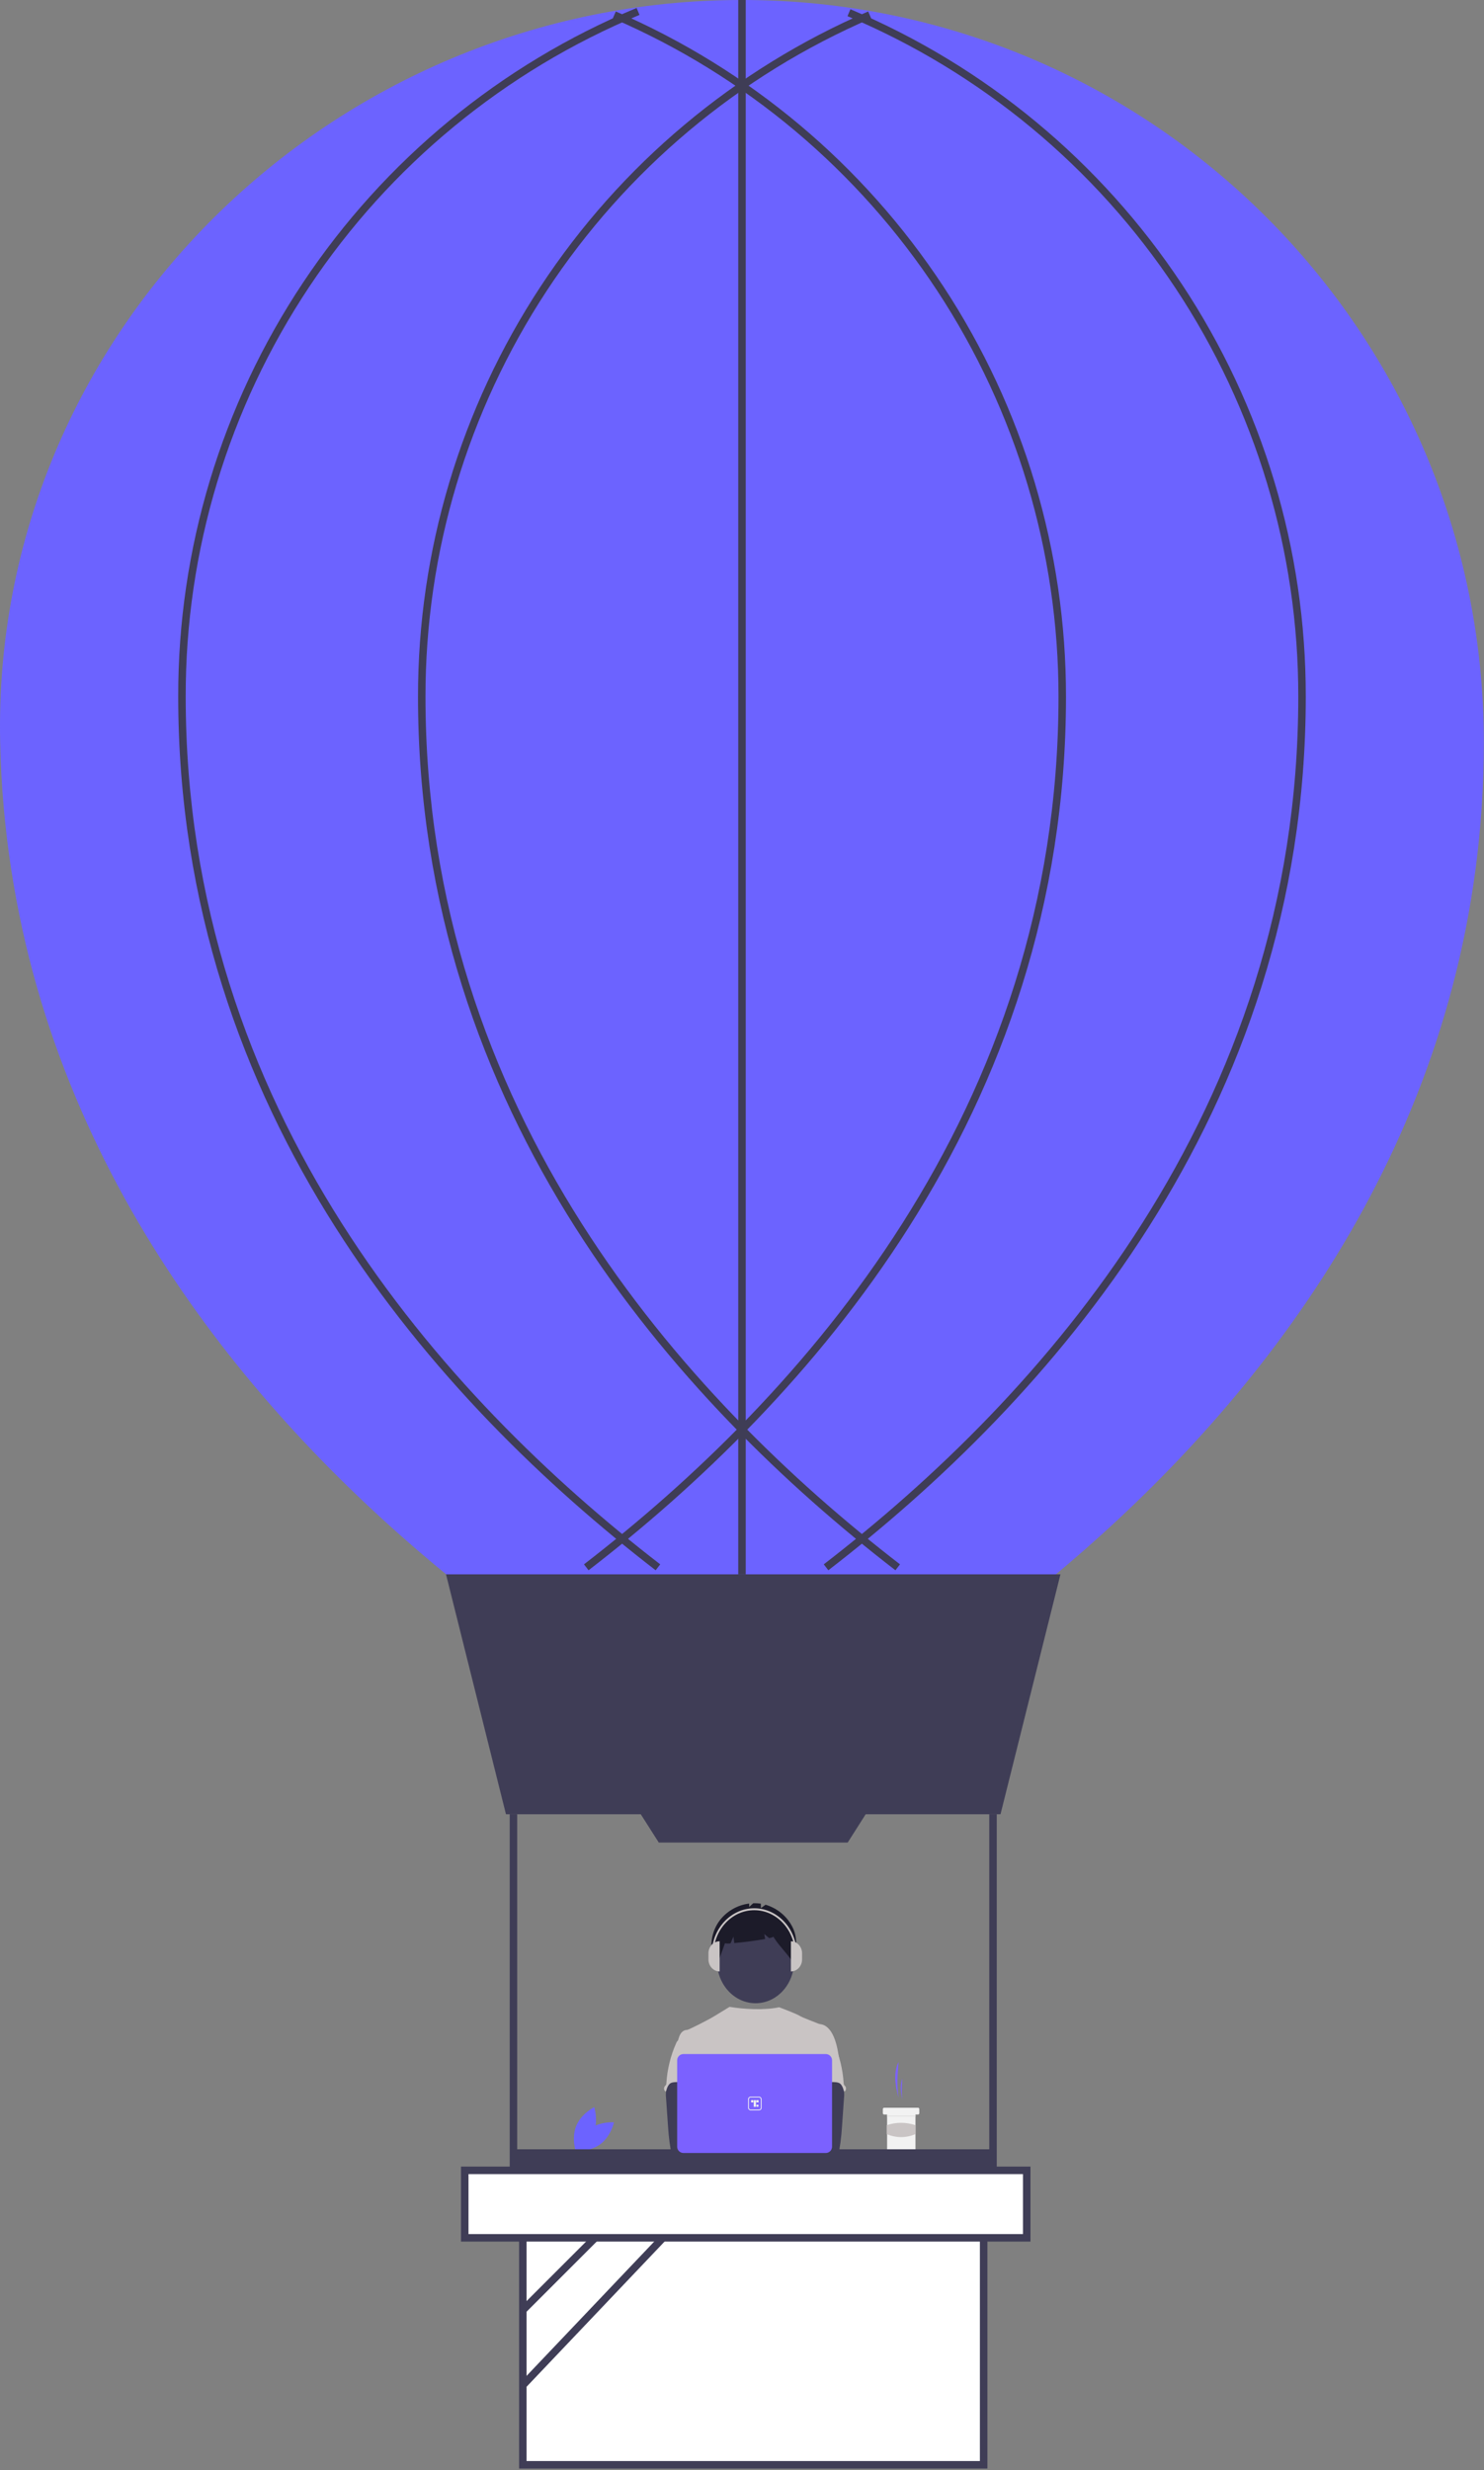 <svg width="342" height="569" viewBox="0 0 342 569" fill="none" xmlns="http://www.w3.org/2000/svg">
<rect x="0" y="0" width="342" height="569" fill="#808080" stroke="none"/>
<path d="M156.234 559.305H153.339L151.962 548.142H156.234V559.305Z" fill="#9F616A"/>
<path d="M156.973 562.111H147.64V561.993C147.641 561.03 148.024 560.107 148.705 559.426C149.386 558.745 150.31 558.361 151.273 558.36H156.973V562.111Z" fill="#2F2E41"/>
<path d="M193.558 553.82L191.076 555.312L184.147 546.451L187.808 544.251L193.558 553.82Z" fill="#9F616A"/>
<path d="M187.636 560.652L187.575 560.55C187.08 559.724 186.933 558.736 187.166 557.801C187.399 556.867 187.993 556.063 188.818 555.566L193.704 552.63L195.635 555.845L187.636 560.652Z" fill="#2F2E41"/>
<path d="M156.987 557.001L156.937 557.001C155.529 556.997 154.122 556.916 152.723 556.758C152.19 556.706 151.611 556.649 150.914 556.591L150.89 556.587C150.415 556.446 150.401 551.986 150.603 536.719C150.706 528.899 150.823 520.036 150.684 514.392L150.683 514.337L150.724 514.3C153.242 512.093 156.246 510.513 159.491 509.69C162.736 508.866 166.129 508.821 169.395 509.56L169.446 509.571L169.472 509.616C172.317 514.429 176.612 521.362 180.765 528.066C190.3 543.458 193.027 547.984 192.728 548.326L192.692 548.353C192.041 548.679 191.552 548.93 191.137 549.143C189.492 549.995 187.802 550.757 186.074 551.426L185.997 551.458L185.942 551.396C176.267 540.795 168.216 528.953 163.236 518.006C162.655 521.743 161.948 526.623 161.202 531.78C159.056 546.607 157.606 556.371 157.022 556.966L156.987 557.001Z" fill="#2F2E41"/>
<path d="M341.958 170.96C341.958 331.559 173.589 408.404 173.589 408.404C173.589 408.404 3.492 331.559 0.038 170.96C-1.992 76.563 76.58 0 170.998 0C265.417 0 341.958 76.541 341.958 170.96Z" fill="#6C63FF"/>
<path d="M177.201 558.043H173.651L171.963 544.354H177.201V558.043Z" fill="#FFB7B7"/>
<path d="M171.116 557.029H177.96V561.339H166.806C166.806 560.773 166.918 560.212 167.135 559.69C167.351 559.167 167.669 558.692 168.069 558.292C168.469 557.891 168.944 557.574 169.467 557.357C169.99 557.141 170.55 557.029 171.116 557.029Z" fill="#2F2E41"/>
<path d="M190.516 558.043H186.968L185.279 544.354H190.517L190.516 558.043Z" fill="#FFB7B7"/>
<path d="M184.432 557.029H191.277V561.339H180.123C180.123 560.196 180.577 559.1 181.385 558.292C182.193 557.483 183.289 557.029 184.432 557.029Z" fill="#2F2E41"/>
<path d="M177.032 551.147L173.126 550.961C172.793 550.945 172.479 550.802 172.248 550.562C172.017 550.322 171.887 550.002 171.885 549.669L171.612 510.139C171.611 509.951 171.65 509.765 171.727 509.594C171.804 509.423 171.918 509.271 172.059 509.147C172.201 509.024 172.367 508.933 172.547 508.88C172.727 508.827 172.916 508.813 173.102 508.84L188.732 511.109C189.041 511.152 189.324 511.305 189.529 511.541C189.734 511.776 189.847 512.077 189.848 512.389L191.858 549.017C191.859 549.189 191.826 549.36 191.761 549.519C191.697 549.678 191.601 549.823 191.48 549.945C191.359 550.067 191.215 550.164 191.056 550.23C190.897 550.296 190.727 550.33 190.555 550.33H186.343C186.032 550.331 185.732 550.221 185.495 550.019C185.259 549.817 185.103 549.537 185.056 549.23C185.056 549.23 181.875 521.755 181.438 521.771C180.999 521.779 178.388 550.001 178.388 550.001C178.349 550.317 178.196 550.608 177.958 550.819C177.72 551.03 177.413 551.148 177.094 551.149C177.074 551.149 177.053 551.148 177.032 551.147Z" fill="#2F2E41"/>
<path d="M230.576 417.902H116.603L102.788 362.642H244.391L230.576 417.902Z" fill="#3F3D56"/>
<path d="M226.69 512.405H120.487V567.75H226.69V512.405Z" fill="white"/>
<path d="M227.553 568.614H119.624V511.542H227.553V568.614ZM121.351 566.887H225.826V513.269H121.351V566.887Z" fill="#3F3D56"/>
<path d="M195.358 424.418H151.819L146.822 416.566H200.355L195.358 424.418Z" fill="#3F3D56"/>
<path d="M119.192 417.902H117.465V502.518H119.192V417.902Z" fill="#3F3D56"/>
<path d="M229.712 417.902H227.985V502.518H229.712V417.902Z" fill="#3F3D56"/>
<path d="M190.898 361.706L189.844 360.339C239.732 321.868 299.2 255.96 299.2 160.451C299.24 127 289.402 94.282 270.921 66.4C252.439 38.518 226.137 16.714 195.312 3.721L195.985 2.131C227.123 15.255 253.692 37.281 272.361 65.446C291.03 93.611 300.967 126.661 300.927 160.451C300.927 256.661 241.093 322.998 190.898 361.706Z" fill="#3F3D56"/>
<path d="M135.638 361.707L134.583 360.339C184.471 321.868 243.94 255.96 243.94 160.451C243.953 127.225 234.234 94.723 215.981 66.959C197.729 39.196 171.744 17.387 141.235 4.227L141.92 2.642C172.738 15.935 198.987 37.965 217.425 66.011C235.862 94.056 245.68 126.888 245.667 160.451C245.667 256.662 185.832 322.999 135.638 361.707Z" fill="#3F3D56"/>
<path d="M206.358 361.707C156.164 322.999 96.33 256.662 96.33 160.451C96.316 126.888 106.134 94.055 124.572 66.01C143.01 37.965 169.259 15.934 200.078 2.641L200.763 4.226C170.254 17.386 144.268 39.195 126.015 66.959C107.763 94.722 98.043 127.225 98.056 160.451C98.056 255.96 157.525 321.868 207.413 360.339L206.358 361.707Z" fill="#3F3D56"/>
<path d="M151.098 361.706C100.904 322.998 41.069 256.662 41.069 160.451C41.013 126.527 51.02 93.349 69.826 65.115C88.63 36.881 115.388 14.859 146.712 1.836L147.378 3.43C116.368 16.322 89.88 38.122 71.264 66.073C52.648 94.023 42.741 126.868 42.796 160.451C42.796 255.96 102.265 321.868 152.153 360.339L151.098 361.706Z" fill="#3F3D56"/>
<path d="M171.861 0H170.134V362.642H171.861V0Z" fill="#3F3D56"/>
<path d="M151.543 499.858L119.877 531.523L121.098 532.744L152.764 501.079L151.543 499.858Z" fill="#3F3D56"/>
<path d="M166.936 499.331L119.865 548.837L121.116 550.027L168.188 500.52L166.936 499.331Z" fill="#3F3D56"/>
<path d="M236.619 499.928H107.104V515.47H236.619V499.928Z" fill="white"/>
<path d="M237.482 516.334H106.24V499.065H237.482V516.334ZM107.967 514.607H235.755V500.792H107.967V514.607Z" fill="#3F3D56"/>
<path d="M193.345 473.943C193.041 472.112 192.727 470.247 191.876 468.598C191.317 467.518 190.43 466.489 189.234 466.276C188.998 466.255 188.766 466.201 188.545 466.116C188.195 465.947 185.02 464.794 184.272 464.326C183.629 463.924 181.055 462.922 179.557 462.36C176.094 463.102 171.226 462.79 168.137 462.267C168.137 462.267 166.405 463.314 164.768 464.326C163.13 465.337 158.624 467.599 158.324 467.588C157.757 467.564 157.23 467.927 156.905 468.385C156.58 468.842 156.427 469.408 156.268 469.955C158.009 473.833 159.602 477.715 161.343 481.592C161.424 481.738 161.468 481.902 161.469 482.07C161.434 482.243 161.36 482.406 161.252 482.547C160.398 483.919 160.426 485.644 160.519 487.256C160.612 488.868 160.728 490.571 160.007 492.016C159.811 492.413 159.556 492.776 159.37 493.173C158.934 494.071 158.776 496.945 159.031 497.91L190.971 498.825C190.284 496.937 193.345 473.943 193.345 473.943Z" fill="#C9C4C4"/>
<path d="M156.176 470.073C156.02 470.236 155.9 470.428 155.822 470.639C154.534 473.541 153.774 476.649 153.576 479.818C153.579 479.972 153.544 480.125 153.472 480.262C153.402 480.353 153.324 480.438 153.238 480.515C153.164 480.604 153.107 480.706 153.072 480.816C153.037 480.926 153.024 481.042 153.034 481.157C153.044 481.272 153.076 481.384 153.129 481.486C153.182 481.589 153.255 481.68 153.343 481.754C153.358 481.767 153.373 481.778 153.388 481.79C153.651 481.295 154.28 481.133 154.839 481.09C157.517 480.879 160.133 482.124 162.819 482.03C162.629 481.376 162.356 480.746 162.202 480.084C161.519 477.141 163.223 473.938 162.178 471.104C161.969 470.537 161.621 469.979 161.071 469.731C160.843 469.639 160.605 469.576 160.362 469.543C159.683 469.421 158.333 468.897 157.676 469.107C157.434 469.185 157.339 469.413 157.138 469.55C156.833 469.745 156.428 469.817 156.176 470.073Z" fill="#C9C4C4"/>
<path d="M190.862 469.55C190.661 469.413 190.566 469.185 190.324 469.107C189.668 468.897 188.317 469.421 187.638 469.543C187.395 469.576 187.157 469.639 186.929 469.731C186.38 469.979 186.031 470.537 185.822 471.104C184.777 473.938 186.482 477.141 185.798 480.084C185.644 480.746 185.371 481.376 185.182 482.03C187.867 482.124 190.483 480.879 193.161 481.09C193.72 481.133 194.349 481.295 194.612 481.79C194.627 481.778 194.642 481.767 194.657 481.754C194.745 481.68 194.818 481.589 194.871 481.486C194.924 481.384 194.956 481.272 194.966 481.157C194.976 481.042 194.963 480.926 194.928 480.816C194.893 480.706 194.836 480.604 194.762 480.515C194.676 480.438 194.598 480.353 194.528 480.262C194.456 480.125 194.421 479.972 194.424 479.818C194.226 476.649 193.466 473.541 192.178 470.639C192.1 470.428 191.98 470.236 191.824 470.073C191.572 469.817 191.167 469.745 190.862 469.55Z" fill="#C9C4C4"/>
<path d="M174.123 461.433C179.032 461.433 183.012 457.089 183.012 451.73C183.012 446.372 179.032 442.028 174.123 442.028C169.214 442.028 165.234 446.372 165.234 451.73C165.234 457.089 169.214 461.433 174.123 461.433Z" fill="#3F3D56"/>
<path d="M182.242 443.185C180.92 441.037 178.849 439.455 176.43 438.742L175.344 439.534V438.505C174.762 438.416 174.174 438.382 173.587 438.403L172.65 439.251V438.473C171.262 438.646 169.926 439.104 168.724 439.818C167.523 440.533 166.482 441.489 165.669 442.626C163.634 445.56 163.29 449.641 165.292 452.598C165.841 450.909 166.508 449.325 167.057 447.637C167.489 447.696 167.927 447.698 168.359 447.643L169.028 446.083L169.214 447.577C171.286 447.397 174.359 447 176.324 446.637L176.133 445.491L177.275 446.443C177.877 446.305 178.234 446.179 178.205 446.083C179.666 448.438 181.453 449.942 182.914 452.297C183.469 448.977 184.108 446.215 182.242 443.185Z" fill="#1C1B29"/>
<path d="M165.844 454.115C164.422 454.115 163.27 452.869 163.27 451.332V449.941C163.27 448.404 164.422 447.158 165.844 447.158V454.115H165.844Z" fill="#C9C4C4"/>
<path d="M182.272 447.158C183.694 447.158 184.846 448.404 184.846 449.941V451.332C184.846 452.869 183.694 454.115 182.272 454.115V447.158Z" fill="#C9C4C4"/>
<path d="M183.621 450.159H183.213C183.213 444.559 178.999 440.004 173.82 440.004C168.641 440.004 164.427 444.56 164.427 450.159H164.019C164.019 444.316 168.415 439.562 173.82 439.562C179.224 439.562 183.621 444.316 183.621 450.159Z" fill="#C9C4C4"/>
<path d="M135.78 490.44C133.337 492.261 132.645 495.465 132.645 495.465C132.645 495.465 135.913 495.716 138.356 493.895C140.799 492.074 141.491 488.871 141.491 488.871C141.491 488.871 138.223 488.619 135.78 490.44Z" fill="#6C63FF"/>
<path d="M136.798 491.295C135.624 494.106 132.684 495.555 132.684 495.555C132.684 495.555 131.647 492.446 132.821 489.634C133.995 486.823 136.935 485.374 136.935 485.374C136.935 485.374 137.972 488.483 136.798 491.295Z" fill="#6C63FF"/>
<path d="M207.075 483.167C206.815 481.419 206.747 479.648 206.871 477.885L207.075 474.967C205.948 477.209 206.203 480.16 207.075 483.167V483.167Z" fill="#7B61FF"/>
<path d="M207.954 483.656C207.829 482.612 207.796 481.56 207.855 480.511L207.954 478.774C207.411 480.109 207.534 481.865 207.954 483.656Z" fill="#7B61FF"/>
<path d="M211.859 485.803V486.779C211.859 486.857 211.828 486.931 211.773 486.986C211.718 487.041 211.644 487.072 211.566 487.072H211.078C211.065 487.072 211.053 487.075 211.041 487.08C211.029 487.084 211.018 487.092 211.009 487.101C211 487.11 210.993 487.121 210.988 487.132C210.983 487.144 210.98 487.157 210.98 487.17V495.175C210.98 495.253 210.949 495.327 210.894 495.382C210.839 495.437 210.765 495.468 210.688 495.468H204.732C204.655 495.468 204.58 495.437 204.525 495.382C204.47 495.327 204.44 495.253 204.44 495.175V487.17C204.439 487.144 204.429 487.119 204.411 487.101C204.393 487.083 204.368 487.072 204.342 487.072H203.756C203.679 487.072 203.604 487.041 203.549 486.986C203.494 486.932 203.463 486.857 203.463 486.779V485.803C203.463 485.765 203.471 485.727 203.485 485.691C203.5 485.655 203.522 485.623 203.549 485.596C203.576 485.569 203.608 485.547 203.644 485.532C203.68 485.518 203.718 485.51 203.756 485.51H211.566C211.644 485.51 211.718 485.541 211.773 485.596C211.828 485.651 211.859 485.726 211.859 485.803V485.803Z" fill="#F2F2F2"/>
<path d="M210.989 487.277H204.448V487.57H210.989V487.277Z" fill="#E6E6E6"/>
<path d="M210.98 491.587C208.792 492.493 206.579 492.503 204.342 491.587V489.524C206.496 488.801 208.827 488.801 210.98 489.524V491.587Z" fill="#C9C4C4"/>
<path d="M153.507 481.764C153.443 482.225 153.437 482.692 153.488 483.155L153.946 489.729C153.989 490.349 154.031 490.967 154.089 491.585C154.199 492.784 154.363 493.974 154.567 495.163C154.571 495.331 154.643 495.491 154.765 495.607C154.887 495.724 155.051 495.786 155.22 495.782C157.235 496.209 159.317 496.191 161.373 496.075C164.512 495.9 172.541 495.569 173.031 494.932C173.522 494.294 173.236 493.264 172.596 492.748C171.957 492.233 161.361 490.977 161.361 490.977C161.465 490.157 161.777 489.384 162.073 488.605C162.606 487.224 163.103 485.797 163.112 484.317C163.122 482.837 162.564 481.281 161.352 480.433C160.355 479.737 159.071 479.608 157.855 479.636C156.971 479.662 155.443 479.45 154.636 479.796C153.997 480.077 153.626 481.138 153.507 481.764Z" fill="#3F3D56"/>
<path d="M193.364 479.796C192.557 479.45 191.029 479.662 190.145 479.636C188.93 479.608 187.646 479.737 186.648 480.433C185.436 481.281 184.878 482.837 184.888 484.317C184.898 485.797 185.395 487.224 185.927 488.605C186.223 489.384 186.535 490.157 186.639 490.977C186.639 490.977 176.044 492.233 175.404 492.748C174.764 493.264 174.479 494.294 174.969 494.932C175.46 495.569 190.765 496.209 192.78 495.782C192.949 495.786 193.113 495.724 193.235 495.607C193.358 495.491 193.429 495.331 193.433 495.162C193.637 493.974 193.801 492.784 193.911 491.585C193.969 490.967 194.012 490.349 194.054 489.729L194.512 483.155C194.563 482.692 194.557 482.225 194.493 481.764C194.374 481.138 194.003 480.077 193.364 479.796Z" fill="#3F3D56"/>
<path d="M171.697 496.096C173.016 496.096 174.085 495.027 174.085 493.708C174.085 492.389 173.016 491.32 171.697 491.32C170.379 491.32 169.31 492.389 169.31 493.708C169.31 495.027 170.379 496.096 171.697 496.096Z" fill="#FBBEBE"/>
<path d="M176.985 496.096C178.304 496.096 179.373 495.027 179.373 493.708C179.373 492.389 178.304 491.32 176.985 491.32C175.666 491.32 174.597 492.389 174.597 493.708C174.597 495.027 175.666 496.096 176.985 496.096Z" fill="#FBBEBE"/>
<path d="M229 495.075H119V498.455V499.241H125.506H222.496H229V498.455V495.075Z" fill="#3F3D56"/>
<path d="M190.307 495.929H157.502C157.119 495.928 156.752 495.776 156.481 495.505C156.21 495.234 156.058 494.867 156.058 494.484V474.582C156.058 474.199 156.21 473.832 156.481 473.561C156.752 473.29 157.119 473.138 157.502 473.138H190.307C190.69 473.138 191.057 473.29 191.328 473.561C191.599 473.832 191.751 474.199 191.752 474.582V494.484C191.751 494.867 191.599 495.234 191.328 495.505C191.057 495.776 190.69 495.928 190.307 495.929Z" fill="#7B61FF"/>
<g clip-path="url(#clip0_109_242)">
<path d="M173.272 485.908H174.649C175.03 485.908 175.338 485.599 175.338 485.219V483.842C175.338 483.462 175.03 483.153 174.649 483.153H173.272C172.892 483.153 172.584 483.462 172.584 483.842V485.219C172.584 485.599 172.892 485.908 173.272 485.908Z" fill="#7B61FF"/>
<path d="M174.216 483.756H173.705V485.289H174.216V483.756Z" fill="#F3F3F3"/>
<path d="M173.1 483.761V484.272H173.611V483.761H173.1Z" fill="#F3F3F3"/>
<path d="M174.305 483.761V484.272H174.816V483.761H174.305Z" fill="#F3F3F3"/>
<path d="M174.566 484.789C174.425 484.789 174.31 484.903 174.31 485.044C174.31 485.185 174.425 485.3 174.566 485.3C174.707 485.3 174.821 485.185 174.821 485.044C174.821 484.903 174.707 484.789 174.566 484.789Z" fill="#F3F3F3"/>
</g>
<rect x="172.49" y="483.06" width="2.942" height="2.942" rx="0.468" stroke="#F3F3F3" stroke-width="0.187"/>
<defs>
<clipPath id="clip0_109_242">
<rect x="172.583" y="483.153" width="2.754" height="2.754" rx="0.374" fill="white"/>
</clipPath>
</defs>
</svg>
